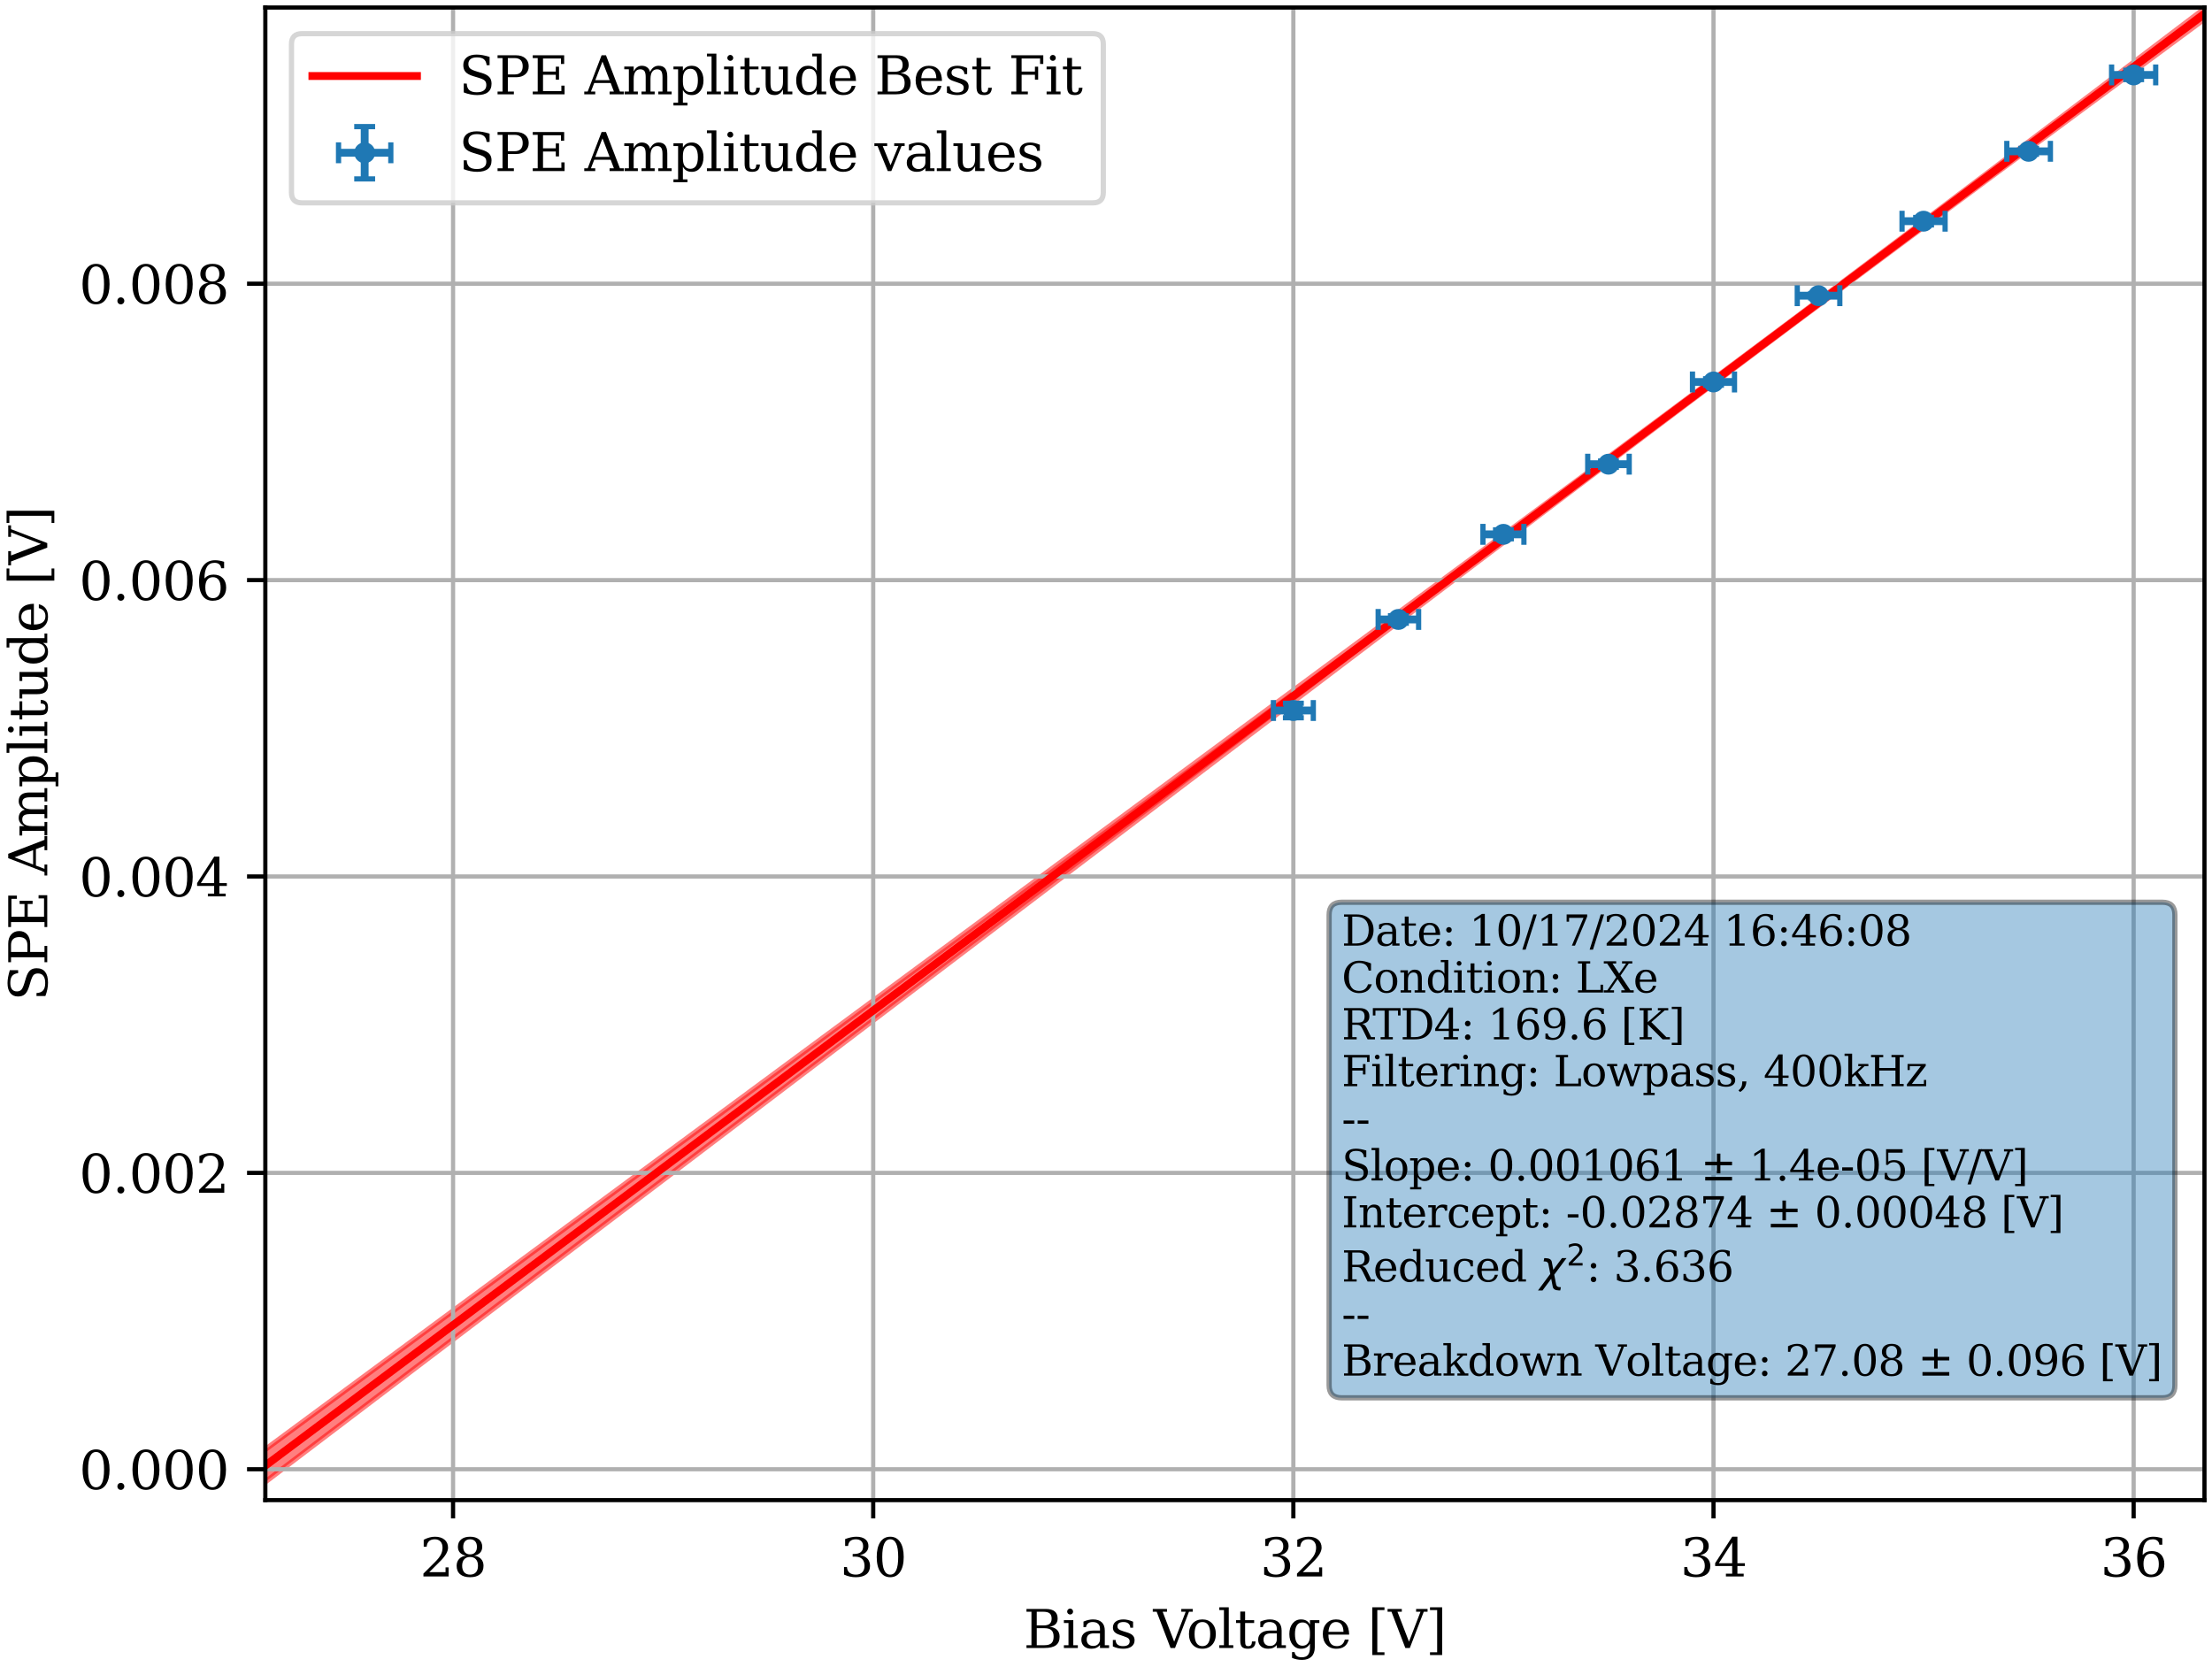 <?xml version="1.0" encoding="utf-8" standalone="no"?>
<!DOCTYPE svg PUBLIC "-//W3C//DTD SVG 1.1//EN"
  "http://www.w3.org/Graphics/SVG/1.1/DTD/svg11.dtd">
<svg xmlns:xlink="http://www.w3.org/1999/xlink" width="423.056pt" height="318.838pt" viewBox="0 0 423.056 318.838" xmlns="http://www.w3.org/2000/svg" version="1.1">
 <defs>
  <style type="text/css">*{stroke-linejoin: round; stroke-linecap: butt}</style>
 </defs>
 <g id="figure_1">
  <g id="patch_1">
   <path d="M 0 318.838 
L 423.056 318.838 
L 423.056 0 
L 0 0 
z
" style="fill: #ffffff"/>
  </g>
  <g id="axes_1">
   <g id="patch_2">
    <path d="M 50.746 286.9 
L 421.616 286.9 
L 421.616 1.44 
L 50.746 1.44 
z
" style="fill: #ffffff"/>
   </g>
   <g id="PolyCollection_1">
    <defs>
     <path id="md8d65e337e" d="M 49.825 -34.733 
L 49.825 -40.952 
L 70.795 -56.43 
L 91.765 -71.908 
L 112.734 -87.387 
L 133.704 -102.867 
L 154.673 -118.347 
L 175.643 -133.829 
L 196.612 -149.312 
L 217.582 -164.798 
L 238.552 -180.288 
L 259.521 -195.785 
L 280.491 -211.293 
L 301.46 -226.826 
L 322.43 -242.408 
L 343.399 -258.083 
L 364.369 -273.862 
L 385.339 -289.71 
L 406.308 -305.592 
L 427.278 -321.49 
L 448.247 -337.397 
L 448.247 -334.875 
L 448.247 -334.875 
L 427.278 -319.383 
L 406.308 -303.881 
L 385.339 -288.364 
L 364.369 -272.813 
L 343.399 -257.193 
L 322.43 -241.468 
L 301.46 -225.651 
L 280.491 -209.785 
L 259.521 -193.894 
L 238.552 -177.991 
L 217.582 -162.082 
L 196.612 -146.168 
L 175.643 -130.253 
L 154.673 -114.335 
L 133.704 -98.416 
L 112.734 -82.496 
L 91.765 -66.576 
L 70.795 -50.655 
L 49.825 -34.733 
z
" style="stroke: #ff0000; stroke-opacity: 0.5"/>
    </defs>
    <g clip-path="url(#p017734b27c)">
     <use xlink:href="#md8d65e337e" x="0" y="318.838" style="fill: #ff0000; fill-opacity: 0.5; stroke: #ff0000; stroke-opacity: 0.5"/>
    </g>
   </g>
   <g id="matplotlib.axis_1">
    <g id="xtick_1">
     <g id="line2d_1">
      <path d="M 86.65 286.9 
L 86.65 1.44 
" clip-path="url(#p017734b27c)" style="fill: none; stroke: #b0b0b0; stroke-width: 0.8; stroke-linecap: square"/>
     </g>
     <g id="line2d_2">
      <defs>
       <path id="mbd5b306bc3" d="M 0 0 
L 0 3.5 
" style="stroke: #000000; stroke-width: 0.8"/>
      </defs>
      <g>
       <use xlink:href="#mbd5b306bc3" x="86.65" y="286.9" style="stroke: #000000; stroke-width: 0.8"/>
      </g>
     </g>
     <g id="text_1">
      <!-- 28 -->
      <g transform="translate(80.287 301.498) scale(0.1 -0.1)">
       <defs>
        <path id="DejaVuSerif-32" d="M 819 3553 
L 469 3553 
L 469 4384 
Q 803 4563 1142 4656 
Q 1481 4750 1806 4750 
Q 2534 4750 2956 4397 
Q 3378 4044 3378 3438 
Q 3378 2753 2422 1800 
Q 2347 1728 2309 1691 
L 1131 513 
L 3078 513 
L 3078 1088 
L 3444 1088 
L 3444 0 
L 434 0 
L 434 341 
L 1850 1753 
Q 2319 2222 2519 2614 
Q 2719 3006 2719 3438 
Q 2719 3909 2473 4175 
Q 2228 4441 1797 4441 
Q 1350 4441 1106 4219 
Q 863 3997 819 3553 
z
" transform="scale(0.016)"/>
        <path id="DejaVuSerif-38" d="M 2981 1275 
Q 2981 1775 2732 2051 
Q 2484 2328 2034 2328 
Q 1584 2328 1336 2051 
Q 1088 1775 1088 1275 
Q 1088 772 1336 495 
Q 1584 219 2034 219 
Q 2484 219 2732 495 
Q 2981 772 2981 1275 
z
M 2853 3541 
Q 2853 3966 2637 4203 
Q 2422 4441 2034 4441 
Q 1650 4441 1433 4203 
Q 1216 3966 1216 3541 
Q 1216 3113 1433 2875 
Q 1650 2638 2034 2638 
Q 2422 2638 2637 2875 
Q 2853 3113 2853 3541 
z
M 2516 2484 
Q 3047 2413 3344 2092 
Q 3641 1772 3641 1275 
Q 3641 619 3225 264 
Q 2809 -91 2034 -91 
Q 1263 -91 845 264 
Q 428 619 428 1275 
Q 428 1772 725 2092 
Q 1022 2413 1556 2484 
Q 1084 2569 832 2842 
Q 581 3116 581 3541 
Q 581 4103 968 4426 
Q 1356 4750 2034 4750 
Q 2713 4750 3100 4426 
Q 3488 4103 3488 3541 
Q 3488 3116 3236 2842 
Q 2984 2569 2516 2484 
z
" transform="scale(0.016)"/>
       </defs>
       <use xlink:href="#DejaVuSerif-32"/>
       <use xlink:href="#DejaVuSerif-38" x="63.623"/>
      </g>
     </g>
    </g>
    <g id="xtick_2">
     <g id="line2d_3">
      <path d="M 167.005 286.9 
L 167.005 1.44 
" clip-path="url(#p017734b27c)" style="fill: none; stroke: #b0b0b0; stroke-width: 0.8; stroke-linecap: square"/>
     </g>
     <g id="line2d_4">
      <g>
       <use xlink:href="#mbd5b306bc3" x="167.005" y="286.9" style="stroke: #000000; stroke-width: 0.8"/>
      </g>
     </g>
     <g id="text_2">
      <!-- 30 -->
      <g transform="translate(160.642 301.498) scale(0.1 -0.1)">
       <defs>
        <path id="DejaVuSerif-33" d="M 622 4469 
Q 988 4606 1323 4678 
Q 1659 4750 1953 4750 
Q 2638 4750 3022 4454 
Q 3406 4159 3406 3634 
Q 3406 3213 3140 2930 
Q 2875 2647 2388 2547 
Q 2963 2466 3280 2130 
Q 3597 1794 3597 1259 
Q 3597 606 3158 257 
Q 2719 -91 1894 -91 
Q 1528 -91 1179 -12 
Q 831 66 488 225 
L 488 1131 
L 838 1131 
Q 869 681 1141 450 
Q 1413 219 1906 219 
Q 2384 219 2661 495 
Q 2938 772 2938 1253 
Q 2938 1803 2653 2086 
Q 2369 2369 1819 2369 
L 1522 2369 
L 1522 2688 
L 1678 2688 
Q 2225 2688 2498 2914 
Q 2772 3141 2772 3597 
Q 2772 4006 2547 4223 
Q 2322 4441 1900 4441 
Q 1478 4441 1245 4241 
Q 1013 4041 972 3647 
L 622 3647 
L 622 4469 
z
" transform="scale(0.016)"/>
        <path id="DejaVuSerif-30" d="M 2034 219 
Q 2513 219 2750 744 
Q 2988 1269 2988 2328 
Q 2988 3391 2750 3916 
Q 2513 4441 2034 4441 
Q 1556 4441 1318 3916 
Q 1081 3391 1081 2328 
Q 1081 1269 1318 744 
Q 1556 219 2034 219 
z
M 2034 -91 
Q 1275 -91 848 546 
Q 422 1184 422 2328 
Q 422 3475 848 4112 
Q 1275 4750 2034 4750 
Q 2797 4750 3222 4112 
Q 3647 3475 3647 2328 
Q 3647 1184 3222 546 
Q 2797 -91 2034 -91 
z
" transform="scale(0.016)"/>
       </defs>
       <use xlink:href="#DejaVuSerif-33"/>
       <use xlink:href="#DejaVuSerif-30" x="63.623"/>
      </g>
     </g>
    </g>
    <g id="xtick_3">
     <g id="line2d_5">
      <path d="M 247.36 286.9 
L 247.36 1.44 
" clip-path="url(#p017734b27c)" style="fill: none; stroke: #b0b0b0; stroke-width: 0.8; stroke-linecap: square"/>
     </g>
     <g id="line2d_6">
      <g>
       <use xlink:href="#mbd5b306bc3" x="247.36" y="286.9" style="stroke: #000000; stroke-width: 0.8"/>
      </g>
     </g>
     <g id="text_3">
      <!-- 32 -->
      <g transform="translate(240.997 301.498) scale(0.1 -0.1)">
       <use xlink:href="#DejaVuSerif-33"/>
       <use xlink:href="#DejaVuSerif-32" x="63.623"/>
      </g>
     </g>
    </g>
    <g id="xtick_4">
     <g id="line2d_7">
      <path d="M 327.715 286.9 
L 327.715 1.44 
" clip-path="url(#p017734b27c)" style="fill: none; stroke: #b0b0b0; stroke-width: 0.8; stroke-linecap: square"/>
     </g>
     <g id="line2d_8">
      <g>
       <use xlink:href="#mbd5b306bc3" x="327.715" y="286.9" style="stroke: #000000; stroke-width: 0.8"/>
      </g>
     </g>
     <g id="text_4">
      <!-- 34 -->
      <g transform="translate(321.352 301.498) scale(0.1 -0.1)">
       <defs>
        <path id="DejaVuSerif-34" d="M 2234 1581 
L 2234 4063 
L 641 1581 
L 2234 1581 
z
M 3609 0 
L 1484 0 
L 1484 331 
L 2234 331 
L 2234 1247 
L 197 1247 
L 197 1588 
L 2241 4750 
L 2859 4750 
L 2859 1581 
L 3750 1581 
L 3750 1247 
L 2859 1247 
L 2859 331 
L 3609 331 
L 3609 0 
z
" transform="scale(0.016)"/>
       </defs>
       <use xlink:href="#DejaVuSerif-33"/>
       <use xlink:href="#DejaVuSerif-34" x="63.623"/>
      </g>
     </g>
    </g>
    <g id="xtick_5">
     <g id="line2d_9">
      <path d="M 408.07 286.9 
L 408.07 1.44 
" clip-path="url(#p017734b27c)" style="fill: none; stroke: #b0b0b0; stroke-width: 0.8; stroke-linecap: square"/>
     </g>
     <g id="line2d_10">
      <g>
       <use xlink:href="#mbd5b306bc3" x="408.07" y="286.9" style="stroke: #000000; stroke-width: 0.8"/>
      </g>
     </g>
     <g id="text_5">
      <!-- 36 -->
      <g transform="translate(401.707 301.498) scale(0.1 -0.1)">
       <defs>
        <path id="DejaVuSerif-36" d="M 2094 219 
Q 2534 219 2771 542 
Q 3009 866 3009 1472 
Q 3009 2078 2771 2401 
Q 2534 2725 2094 2725 
Q 1647 2725 1412 2412 
Q 1178 2100 1178 1509 
Q 1178 888 1415 553 
Q 1653 219 2094 219 
z
M 1075 2569 
Q 1288 2803 1556 2918 
Q 1825 3034 2163 3034 
Q 2859 3034 3264 2615 
Q 3669 2197 3669 1472 
Q 3669 763 3233 336 
Q 2797 -91 2069 -91 
Q 1278 -91 853 498 
Q 428 1088 428 2181 
Q 428 3406 931 4078 
Q 1434 4750 2350 4750 
Q 2597 4750 2869 4703 
Q 3141 4656 3425 4563 
L 3425 3794 
L 3072 3794 
Q 3034 4109 2831 4275 
Q 2628 4441 2284 4441 
Q 1678 4441 1381 3981 
Q 1084 3522 1075 2569 
z
" transform="scale(0.016)"/>
       </defs>
       <use xlink:href="#DejaVuSerif-33"/>
       <use xlink:href="#DejaVuSerif-36" x="63.623"/>
      </g>
     </g>
    </g>
    <g id="text_6">
     <!-- Bias Voltage [V] -->
     <g transform="translate(195.755 315.177) scale(0.1 -0.1)">
      <defs>
       <path id="DejaVuSerif-42" d="M 1581 331 
L 2516 331 
Q 3078 331 3337 575 
Q 3597 819 3597 1350 
Q 3597 1878 3339 2120 
Q 3081 2363 2516 2363 
L 1581 2363 
L 1581 331 
z
M 1581 2694 
L 2375 2694 
Q 2888 2694 3123 2891 
Q 3359 3088 3359 3513 
Q 3359 3941 3123 4136 
Q 2888 4331 2375 4331 
L 1581 4331 
L 1581 2694 
z
M 353 0 
L 353 331 
L 947 331 
L 947 4331 
L 353 4331 
L 353 4666 
L 2656 4666 
Q 3363 4666 3720 4377 
Q 4078 4088 4078 3513 
Q 4078 3097 3829 2850 
Q 3581 2603 3103 2547 
Q 3697 2472 4005 2167 
Q 4313 1863 4313 1350 
Q 4313 656 3875 328 
Q 3438 0 2509 0 
L 353 0 
z
" transform="scale(0.016)"/>
       <path id="DejaVuSerif-69" d="M 622 4353 
Q 622 4497 726 4603 
Q 831 4709 978 4709 
Q 1122 4709 1226 4603 
Q 1331 4497 1331 4353 
Q 1331 4206 1228 4103 
Q 1125 4000 978 4000 
Q 831 4000 726 4103 
Q 622 4206 622 4353 
z
M 1356 331 
L 1900 331 
L 1900 0 
L 231 0 
L 231 331 
L 781 331 
L 781 2988 
L 231 2988 
L 231 3322 
L 1356 3322 
L 1356 331 
z
" transform="scale(0.016)"/>
       <path id="DejaVuSerif-61" d="M 2547 1044 
L 2547 1747 
L 1806 1747 
Q 1378 1747 1168 1562 
Q 959 1378 959 997 
Q 959 650 1171 447 
Q 1384 244 1747 244 
Q 2106 244 2326 466 
Q 2547 688 2547 1044 
z
M 3122 2075 
L 3122 331 
L 3634 331 
L 3634 0 
L 2547 0 
L 2547 359 
Q 2356 128 2106 18 
Q 1856 -91 1522 -91 
Q 969 -91 644 203 
Q 319 497 319 997 
Q 319 1513 691 1797 
Q 1063 2081 1741 2081 
L 2547 2081 
L 2547 2309 
Q 2547 2688 2317 2895 
Q 2088 3103 1672 3103 
Q 1328 3103 1125 2947 
Q 922 2791 872 2484 
L 575 2484 
L 575 3156 
Q 875 3284 1158 3348 
Q 1441 3413 1709 3413 
Q 2400 3413 2761 3070 
Q 3122 2728 3122 2075 
z
" transform="scale(0.016)"/>
       <path id="DejaVuSerif-73" d="M 359 184 
L 359 959 
L 691 959 
Q 703 588 923 403 
Q 1144 219 1575 219 
Q 1963 219 2166 364 
Q 2369 509 2369 788 
Q 2369 1006 2220 1140 
Q 2072 1275 1594 1428 
L 1178 1569 
Q 750 1706 558 1912 
Q 366 2119 366 2438 
Q 366 2894 700 3153 
Q 1034 3413 1625 3413 
Q 1888 3413 2178 3344 
Q 2469 3275 2778 3144 
L 2778 2419 
L 2447 2419 
Q 2434 2741 2221 2922 
Q 2009 3103 1644 3103 
Q 1281 3103 1095 2975 
Q 909 2847 909 2591 
Q 909 2381 1050 2254 
Q 1191 2128 1613 1997 
L 2069 1856 
Q 2541 1709 2748 1489 
Q 2956 1269 2956 922 
Q 2956 450 2595 179 
Q 2234 -91 1600 -91 
Q 1278 -91 972 -22 
Q 666 47 359 184 
z
" transform="scale(0.016)"/>
       <path id="DejaVuSerif-20" transform="scale(0.016)"/>
       <path id="DejaVuSerif-56" d="M 1119 4331 
L 2497 750 
L 3872 4331 
L 3347 4331 
L 3347 4666 
L 4716 4666 
L 4716 4331 
L 4263 4331 
L 2597 0 
L 2059 0 
L 403 4331 
L -63 4331 
L -63 4666 
L 1638 4666 
L 1638 4331 
L 1119 4331 
z
" transform="scale(0.016)"/>
       <path id="DejaVuSerif-6f" d="M 1925 219 
Q 2388 219 2623 584 
Q 2859 950 2859 1663 
Q 2859 2375 2623 2739 
Q 2388 3103 1925 3103 
Q 1463 3103 1227 2739 
Q 991 2375 991 1663 
Q 991 950 1228 584 
Q 1466 219 1925 219 
z
M 1925 -91 
Q 1200 -91 759 389 
Q 319 869 319 1663 
Q 319 2456 758 2934 
Q 1197 3413 1925 3413 
Q 2653 3413 3092 2934 
Q 3531 2456 3531 1663 
Q 3531 869 3092 389 
Q 2653 -91 1925 -91 
z
" transform="scale(0.016)"/>
       <path id="DejaVuSerif-6c" d="M 1313 331 
L 1856 331 
L 1856 0 
L 184 0 
L 184 331 
L 738 331 
L 738 4531 
L 184 4531 
L 184 4863 
L 1313 4863 
L 1313 331 
z
" transform="scale(0.016)"/>
       <path id="DejaVuSerif-74" d="M 691 2988 
L 184 2988 
L 184 3322 
L 691 3322 
L 691 4353 
L 1269 4353 
L 1269 3322 
L 2350 3322 
L 2350 2988 
L 1269 2988 
L 1269 878 
Q 1269 456 1350 337 
Q 1431 219 1650 219 
Q 1875 219 1978 351 
Q 2081 484 2088 781 
L 2522 781 
Q 2497 328 2275 118 
Q 2053 -91 1600 -91 
Q 1103 -91 897 129 
Q 691 350 691 878 
L 691 2988 
z
" transform="scale(0.016)"/>
       <path id="DejaVuSerif-67" d="M 3359 2988 
L 3359 72 
Q 3359 -644 2965 -1033 
Q 2572 -1422 1844 -1422 
Q 1516 -1422 1216 -1362 
Q 916 -1303 641 -1184 
L 641 -488 
L 941 -488 
Q 997 -813 1206 -963 
Q 1416 -1113 1806 -1113 
Q 2313 -1113 2548 -827 
Q 2784 -541 2784 72 
L 2784 519 
Q 2616 206 2355 57 
Q 2094 -91 1709 -91 
Q 1097 -91 708 395 
Q 319 881 319 1663 
Q 319 2444 706 2928 
Q 1094 3413 1709 3413 
Q 2094 3413 2355 3264 
Q 2616 3116 2784 2803 
L 2784 3322 
L 3909 3322 
L 3909 2988 
L 3359 2988 
z
M 2784 1825 
Q 2784 2422 2554 2737 
Q 2325 3053 1888 3053 
Q 1444 3053 1217 2703 
Q 991 2353 991 1663 
Q 991 975 1217 622 
Q 1444 269 1888 269 
Q 2325 269 2554 583 
Q 2784 897 2784 1497 
L 2784 1825 
z
" transform="scale(0.016)"/>
       <path id="DejaVuSerif-65" d="M 3469 1600 
L 991 1600 
L 991 1575 
Q 991 903 1244 561 
Q 1497 219 1991 219 
Q 2369 219 2611 417 
Q 2853 616 2950 1006 
L 3413 1006 
Q 3275 459 2904 184 
Q 2534 -91 1931 -91 
Q 1203 -91 761 389 
Q 319 869 319 1663 
Q 319 2450 753 2931 
Q 1188 3413 1894 3413 
Q 2647 3413 3050 2948 
Q 3453 2484 3469 1600 
z
M 2791 1931 
Q 2772 2513 2545 2808 
Q 2319 3103 1894 3103 
Q 1497 3103 1269 2806 
Q 1041 2509 991 1931 
L 2791 1931 
z
" transform="scale(0.016)"/>
       <path id="DejaVuSerif-5b" d="M 550 4863 
L 2003 4863 
L 2003 4531 
L 1147 4531 
L 1147 -513 
L 2003 -513 
L 2003 -844 
L 550 -844 
L 550 4863 
z
" transform="scale(0.016)"/>
       <path id="DejaVuSerif-5d" d="M 1947 4863 
L 1947 -844 
L 494 -844 
L 494 -513 
L 1350 -513 
L 1350 4531 
L 494 4531 
L 494 4863 
L 1947 4863 
z
" transform="scale(0.016)"/>
      </defs>
      <use xlink:href="#DejaVuSerif-42"/>
      <use xlink:href="#DejaVuSerif-69" x="73.486"/>
      <use xlink:href="#DejaVuSerif-61" x="105.469"/>
      <use xlink:href="#DejaVuSerif-73" x="165.088"/>
      <use xlink:href="#DejaVuSerif-20" x="216.406"/>
      <use xlink:href="#DejaVuSerif-56" x="248.193"/>
      <use xlink:href="#DejaVuSerif-6f" x="311.285"/>
      <use xlink:href="#DejaVuSerif-6c" x="371.49"/>
      <use xlink:href="#DejaVuSerif-74" x="403.473"/>
      <use xlink:href="#DejaVuSerif-61" x="443.658"/>
      <use xlink:href="#DejaVuSerif-67" x="503.277"/>
      <use xlink:href="#DejaVuSerif-65" x="567.291"/>
      <use xlink:href="#DejaVuSerif-20" x="626.471"/>
      <use xlink:href="#DejaVuSerif-5b" x="658.258"/>
      <use xlink:href="#DejaVuSerif-56" x="697.271"/>
      <use xlink:href="#DejaVuSerif-5d" x="769.488"/>
     </g>
    </g>
   </g>
   <g id="matplotlib.axis_2">
    <g id="ytick_1">
     <g id="line2d_11">
      <path d="M 50.746 280.996 
L 421.616 280.996 
" clip-path="url(#p017734b27c)" style="fill: none; stroke: #b0b0b0; stroke-width: 0.8; stroke-linecap: square"/>
     </g>
     <g id="line2d_12">
      <defs>
       <path id="m6b3d937289" d="M 0 0 
L -3.5 0 
" style="stroke: #000000; stroke-width: 0.8"/>
      </defs>
      <g>
       <use xlink:href="#m6b3d937289" x="50.746" y="280.996" style="stroke: #000000; stroke-width: 0.8"/>
      </g>
     </g>
     <g id="text_7">
      <!-- 0.000 -->
      <g transform="translate(15.118 284.795) scale(0.1 -0.1)">
       <defs>
        <path id="DejaVuSerif-2e" d="M 603 325 
Q 603 500 722 622 
Q 841 744 1019 744 
Q 1191 744 1312 622 
Q 1434 500 1434 325 
Q 1434 153 1312 31 
Q 1191 -91 1019 -91 
Q 841 -91 722 29 
Q 603 150 603 325 
z
" transform="scale(0.016)"/>
       </defs>
       <use xlink:href="#DejaVuSerif-30"/>
       <use xlink:href="#DejaVuSerif-2e" x="63.623"/>
       <use xlink:href="#DejaVuSerif-30" x="95.41"/>
       <use xlink:href="#DejaVuSerif-30" x="159.033"/>
       <use xlink:href="#DejaVuSerif-30" x="222.656"/>
      </g>
     </g>
    </g>
    <g id="ytick_2">
     <g id="line2d_13">
      <path d="M 50.746 224.312 
L 421.616 224.312 
" clip-path="url(#p017734b27c)" style="fill: none; stroke: #b0b0b0; stroke-width: 0.8; stroke-linecap: square"/>
     </g>
     <g id="line2d_14">
      <g>
       <use xlink:href="#m6b3d937289" x="50.746" y="224.312" style="stroke: #000000; stroke-width: 0.8"/>
      </g>
     </g>
     <g id="text_8">
      <!-- 0.002 -->
      <g transform="translate(15.118 228.112) scale(0.1 -0.1)">
       <use xlink:href="#DejaVuSerif-30"/>
       <use xlink:href="#DejaVuSerif-2e" x="63.623"/>
       <use xlink:href="#DejaVuSerif-30" x="95.41"/>
       <use xlink:href="#DejaVuSerif-30" x="159.033"/>
       <use xlink:href="#DejaVuSerif-32" x="222.656"/>
      </g>
     </g>
    </g>
    <g id="ytick_3">
     <g id="line2d_15">
      <path d="M 50.746 167.629 
L 421.616 167.629 
" clip-path="url(#p017734b27c)" style="fill: none; stroke: #b0b0b0; stroke-width: 0.8; stroke-linecap: square"/>
     </g>
     <g id="line2d_16">
      <g>
       <use xlink:href="#m6b3d937289" x="50.746" y="167.629" style="stroke: #000000; stroke-width: 0.8"/>
      </g>
     </g>
     <g id="text_9">
      <!-- 0.004 -->
      <g transform="translate(15.118 171.428) scale(0.1 -0.1)">
       <use xlink:href="#DejaVuSerif-30"/>
       <use xlink:href="#DejaVuSerif-2e" x="63.623"/>
       <use xlink:href="#DejaVuSerif-30" x="95.41"/>
       <use xlink:href="#DejaVuSerif-30" x="159.033"/>
       <use xlink:href="#DejaVuSerif-34" x="222.656"/>
      </g>
     </g>
    </g>
    <g id="ytick_4">
     <g id="line2d_17">
      <path d="M 50.746 110.946 
L 421.616 110.946 
" clip-path="url(#p017734b27c)" style="fill: none; stroke: #b0b0b0; stroke-width: 0.8; stroke-linecap: square"/>
     </g>
     <g id="line2d_18">
      <g>
       <use xlink:href="#m6b3d937289" x="50.746" y="110.946" style="stroke: #000000; stroke-width: 0.8"/>
      </g>
     </g>
     <g id="text_10">
      <!-- 0.006 -->
      <g transform="translate(15.118 114.745) scale(0.1 -0.1)">
       <use xlink:href="#DejaVuSerif-30"/>
       <use xlink:href="#DejaVuSerif-2e" x="63.623"/>
       <use xlink:href="#DejaVuSerif-30" x="95.41"/>
       <use xlink:href="#DejaVuSerif-30" x="159.033"/>
       <use xlink:href="#DejaVuSerif-36" x="222.656"/>
      </g>
     </g>
    </g>
    <g id="ytick_5">
     <g id="line2d_19">
      <path d="M 50.746 54.262 
L 421.616 54.262 
" clip-path="url(#p017734b27c)" style="fill: none; stroke: #b0b0b0; stroke-width: 0.8; stroke-linecap: square"/>
     </g>
     <g id="line2d_20">
      <g>
       <use xlink:href="#m6b3d937289" x="50.746" y="54.262" style="stroke: #000000; stroke-width: 0.8"/>
      </g>
     </g>
     <g id="text_11">
      <!-- 0.008 -->
      <g transform="translate(15.118 58.062) scale(0.1 -0.1)">
       <use xlink:href="#DejaVuSerif-30"/>
       <use xlink:href="#DejaVuSerif-2e" x="63.623"/>
       <use xlink:href="#DejaVuSerif-30" x="95.41"/>
       <use xlink:href="#DejaVuSerif-30" x="159.033"/>
       <use xlink:href="#DejaVuSerif-38" x="222.656"/>
      </g>
     </g>
    </g>
    <g id="text_12">
     <!-- SPE Amplitude [V] -->
     <g transform="translate(9.038 191.441) rotate(-90) scale(0.1 -0.1)">
      <defs>
       <path id="DejaVuSerif-53" d="M 594 225 
L 594 1288 
L 953 1284 
Q 969 753 1261 498 
Q 1553 244 2150 244 
Q 2706 244 2998 464 
Q 3291 684 3291 1106 
Q 3291 1444 3114 1625 
Q 2938 1806 2369 1978 
L 1753 2163 
Q 1084 2366 811 2669 
Q 538 2972 538 3500 
Q 538 4094 959 4422 
Q 1381 4750 2144 4750 
Q 2469 4750 2856 4679 
Q 3244 4609 3681 4475 
L 3681 3481 
L 3328 3481 
Q 3275 3975 2998 4195 
Q 2722 4416 2156 4416 
Q 1663 4416 1405 4214 
Q 1147 4013 1147 3628 
Q 1147 3294 1340 3103 
Q 1534 2913 2163 2725 
L 2741 2553 
Q 3375 2363 3645 2067 
Q 3916 1772 3916 1275 
Q 3916 597 3481 253 
Q 3047 -91 2188 -91 
Q 1803 -91 1404 -12 
Q 1006 66 594 225 
z
" transform="scale(0.016)"/>
       <path id="DejaVuSerif-50" d="M 1581 2375 
L 2406 2375 
Q 2872 2375 3115 2626 
Q 3359 2878 3359 3353 
Q 3359 3831 3115 4081 
Q 2872 4331 2406 4331 
L 1581 4331 
L 1581 2375 
z
M 353 0 
L 353 331 
L 947 331 
L 947 4331 
L 353 4331 
L 353 4666 
L 2559 4666 
Q 3259 4666 3668 4311 
Q 4078 3956 4078 3353 
Q 4078 2753 3668 2397 
Q 3259 2041 2559 2041 
L 1581 2041 
L 1581 331 
L 2303 331 
L 2303 0 
L 353 0 
z
" transform="scale(0.016)"/>
       <path id="DejaVuSerif-45" d="M 353 0 
L 353 331 
L 947 331 
L 947 4331 
L 353 4331 
L 353 4666 
L 4109 4666 
L 4109 3628 
L 3725 3628 
L 3725 4281 
L 1581 4281 
L 1581 2719 
L 3109 2719 
L 3109 3303 
L 3494 3303 
L 3494 1753 
L 3109 1753 
L 3109 2338 
L 1581 2338 
L 1581 384 
L 3775 384 
L 3775 1038 
L 4159 1038 
L 4159 0 
L 353 0 
z
" transform="scale(0.016)"/>
       <path id="DejaVuSerif-41" d="M 1281 1691 
L 2994 1691 
L 2138 3909 
L 1281 1691 
z
M -38 0 
L -38 331 
L 372 331 
L 2034 4666 
L 2559 4666 
L 4225 331 
L 4684 331 
L 4684 0 
L 2988 0 
L 2988 331 
L 3506 331 
L 3116 1356 
L 1153 1356 
L 763 331 
L 1275 331 
L 1275 0 
L -38 0 
z
" transform="scale(0.016)"/>
       <path id="DejaVuSerif-6d" d="M 3316 2675 
Q 3481 3041 3739 3227 
Q 3997 3413 4341 3413 
Q 4863 3413 5119 3089 
Q 5375 2766 5375 2113 
L 5375 331 
L 5894 331 
L 5894 0 
L 4300 0 
L 4300 331 
L 4800 331 
L 4800 2047 
Q 4800 2556 4650 2772 
Q 4500 2988 4153 2988 
Q 3769 2988 3567 2697 
Q 3366 2406 3366 1850 
L 3366 331 
L 3866 331 
L 3866 0 
L 2291 0 
L 2291 331 
L 2791 331 
L 2791 2069 
Q 2791 2566 2641 2777 
Q 2491 2988 2144 2988 
Q 1759 2988 1557 2697 
Q 1356 2406 1356 1850 
L 1356 331 
L 1856 331 
L 1856 0 
L 263 0 
L 263 331 
L 781 331 
L 781 2994 
L 231 2994 
L 231 3322 
L 1356 3322 
L 1356 2731 
Q 1516 3063 1762 3238 
Q 2009 3413 2322 3413 
Q 2709 3413 2968 3220 
Q 3228 3028 3316 2675 
z
" transform="scale(0.016)"/>
       <path id="DejaVuSerif-70" d="M 1313 1825 
L 1313 1497 
Q 1313 897 1542 583 
Q 1772 269 2209 269 
Q 2650 269 2876 622 
Q 3103 975 3103 1663 
Q 3103 2353 2876 2703 
Q 2650 3053 2209 3053 
Q 1772 3053 1542 2737 
Q 1313 2422 1313 1825 
z
M 738 2988 
L 184 2988 
L 184 3322 
L 1313 3322 
L 1313 2803 
Q 1481 3116 1742 3264 
Q 2003 3413 2388 3413 
Q 3000 3413 3387 2928 
Q 3775 2444 3775 1663 
Q 3775 881 3387 395 
Q 3000 -91 2388 -91 
Q 2003 -91 1742 57 
Q 1481 206 1313 519 
L 1313 -997 
L 1856 -997 
L 1856 -1331 
L 184 -1331 
L 184 -997 
L 738 -997 
L 738 2988 
z
" transform="scale(0.016)"/>
       <path id="DejaVuSerif-75" d="M 2266 3322 
L 3341 3322 
L 3341 331 
L 3884 331 
L 3884 0 
L 2766 0 
L 2766 588 
Q 2606 256 2353 82 
Q 2100 -91 1766 -91 
Q 1213 -91 952 223 
Q 691 538 691 1209 
L 691 2988 
L 172 2988 
L 172 3322 
L 1269 3322 
L 1269 1388 
Q 1269 781 1417 556 
Q 1566 331 1947 331 
Q 2347 331 2556 625 
Q 2766 919 2766 1478 
L 2766 2988 
L 2266 2988 
L 2266 3322 
z
" transform="scale(0.016)"/>
       <path id="DejaVuSerif-64" d="M 3359 331 
L 3909 331 
L 3909 0 
L 2784 0 
L 2784 519 
Q 2616 206 2355 57 
Q 2094 -91 1709 -91 
Q 1097 -91 708 395 
Q 319 881 319 1663 
Q 319 2444 706 2928 
Q 1094 3413 1709 3413 
Q 2094 3413 2355 3264 
Q 2616 3116 2784 2803 
L 2784 4531 
L 2241 4531 
L 2241 4863 
L 3359 4863 
L 3359 331 
z
M 2784 1497 
L 2784 1825 
Q 2784 2422 2554 2737 
Q 2325 3053 1888 3053 
Q 1444 3053 1217 2703 
Q 991 2353 991 1663 
Q 991 975 1217 622 
Q 1444 269 1888 269 
Q 2325 269 2554 583 
Q 2784 897 2784 1497 
z
" transform="scale(0.016)"/>
      </defs>
      <use xlink:href="#DejaVuSerif-53"/>
      <use xlink:href="#DejaVuSerif-50" x="68.506"/>
      <use xlink:href="#DejaVuSerif-45" x="135.791"/>
      <use xlink:href="#DejaVuSerif-20" x="208.789"/>
      <use xlink:href="#DejaVuSerif-41" x="240.576"/>
      <use xlink:href="#DejaVuSerif-6d" x="312.793"/>
      <use xlink:href="#DejaVuSerif-70" x="407.617"/>
      <use xlink:href="#DejaVuSerif-6c" x="471.631"/>
      <use xlink:href="#DejaVuSerif-69" x="503.613"/>
      <use xlink:href="#DejaVuSerif-74" x="535.596"/>
      <use xlink:href="#DejaVuSerif-75" x="575.781"/>
      <use xlink:href="#DejaVuSerif-64" x="640.186"/>
      <use xlink:href="#DejaVuSerif-65" x="704.199"/>
      <use xlink:href="#DejaVuSerif-20" x="763.379"/>
      <use xlink:href="#DejaVuSerif-5b" x="795.166"/>
      <use xlink:href="#DejaVuSerif-56" x="834.18"/>
      <use xlink:href="#DejaVuSerif-5d" x="906.396"/>
     </g>
    </g>
   </g>
   <g id="line2d_21">
    <path d="M 49.825 280.996 
L 70.795 265.296 
L 91.765 249.596 
L 112.734 233.897 
L 133.704 218.197 
L 154.673 202.497 
L 175.643 186.798 
L 196.612 171.098 
L 217.582 155.399 
L 238.552 139.699 
L 259.521 123.999 
L 280.491 108.3 
L 301.46 92.6 
L 322.43 76.9 
L 343.399 61.201 
L 364.369 45.501 
L 385.339 29.801 
L 406.308 14.102 
L 424.056 0.814 
" clip-path="url(#p017734b27c)" style="fill: none; stroke: #ff0000; stroke-width: 1.5; stroke-linecap: square"/>
   </g>
   <g id="LineCollection_1">
    <path d="M 363.774 42.304 
L 372.011 42.304 
" clip-path="url(#p017734b27c)" style="fill: none; stroke: #1f78b4; stroke-width: 1.5"/>
    <path d="M 243.543 135.884 
L 251.177 135.884 
" clip-path="url(#p017734b27c)" style="fill: none; stroke: #1f78b4; stroke-width: 1.5"/>
    <path d="M 343.736 56.552 
L 351.872 56.552 
" clip-path="url(#p017734b27c)" style="fill: none; stroke: #1f78b4; stroke-width: 1.5"/>
    <path d="M 403.851 14.329 
L 412.288 14.329 
" clip-path="url(#p017734b27c)" style="fill: none; stroke: #1f78b4; stroke-width: 1.5"/>
    <path d="M 283.62 102.193 
L 291.455 102.193 
" clip-path="url(#p017734b27c)" style="fill: none; stroke: #1f78b4; stroke-width: 1.5"/>
    <path d="M 303.659 88.776 
L 311.594 88.776 
" clip-path="url(#p017734b27c)" style="fill: none; stroke: #1f78b4; stroke-width: 1.5"/>
    <path d="M 383.813 28.938 
L 392.149 28.938 
" clip-path="url(#p017734b27c)" style="fill: none; stroke: #1f78b4; stroke-width: 1.5"/>
    <path d="M 323.697 73.051 
L 331.733 73.051 
" clip-path="url(#p017734b27c)" style="fill: none; stroke: #1f78b4; stroke-width: 1.5"/>
    <path d="M 263.581 118.468 
L 271.316 118.468 
" clip-path="url(#p017734b27c)" style="fill: none; stroke: #1f78b4; stroke-width: 1.5"/>
   </g>
   <g id="LineCollection_2">
    <path d="M 367.892 43.014 
L 367.892 41.594 
" clip-path="url(#p017734b27c)" style="fill: none; stroke: #1f78b4; stroke-width: 1.5"/>
    <path d="M 247.36 137.271 
L 247.36 134.497 
" clip-path="url(#p017734b27c)" style="fill: none; stroke: #1f78b4; stroke-width: 1.5"/>
    <path d="M 347.804 56.963 
L 347.804 56.141 
" clip-path="url(#p017734b27c)" style="fill: none; stroke: #1f78b4; stroke-width: 1.5"/>
    <path d="M 408.07 15.221 
L 408.07 13.437 
" clip-path="url(#p017734b27c)" style="fill: none; stroke: #1f78b4; stroke-width: 1.5"/>
    <path d="M 287.537 103.047 
L 287.537 101.339 
" clip-path="url(#p017734b27c)" style="fill: none; stroke: #1f78b4; stroke-width: 1.5"/>
    <path d="M 307.626 89.371 
L 307.626 88.182 
" clip-path="url(#p017734b27c)" style="fill: none; stroke: #1f78b4; stroke-width: 1.5"/>
    <path d="M 387.981 29.5 
L 387.981 28.375 
" clip-path="url(#p017734b27c)" style="fill: none; stroke: #1f78b4; stroke-width: 1.5"/>
    <path d="M 327.715 73.663 
L 327.715 72.44 
" clip-path="url(#p017734b27c)" style="fill: none; stroke: #1f78b4; stroke-width: 1.5"/>
    <path d="M 267.449 119.18 
L 267.449 117.756 
" clip-path="url(#p017734b27c)" style="fill: none; stroke: #1f78b4; stroke-width: 1.5"/>
   </g>
   <g id="line2d_22">
    <defs>
     <path id="m520241dd7e" d="M 0 2 
L 0 -2 
" style="stroke: #1f78b4"/>
    </defs>
    <g clip-path="url(#p017734b27c)">
     <use xlink:href="#m520241dd7e" x="363.774" y="42.304" style="fill: #1f78b4; stroke: #1f78b4"/>
     <use xlink:href="#m520241dd7e" x="243.543" y="135.884" style="fill: #1f78b4; stroke: #1f78b4"/>
     <use xlink:href="#m520241dd7e" x="343.736" y="56.552" style="fill: #1f78b4; stroke: #1f78b4"/>
     <use xlink:href="#m520241dd7e" x="403.851" y="14.329" style="fill: #1f78b4; stroke: #1f78b4"/>
     <use xlink:href="#m520241dd7e" x="283.62" y="102.193" style="fill: #1f78b4; stroke: #1f78b4"/>
     <use xlink:href="#m520241dd7e" x="303.659" y="88.776" style="fill: #1f78b4; stroke: #1f78b4"/>
     <use xlink:href="#m520241dd7e" x="383.813" y="28.938" style="fill: #1f78b4; stroke: #1f78b4"/>
     <use xlink:href="#m520241dd7e" x="323.697" y="73.051" style="fill: #1f78b4; stroke: #1f78b4"/>
     <use xlink:href="#m520241dd7e" x="263.581" y="118.468" style="fill: #1f78b4; stroke: #1f78b4"/>
    </g>
   </g>
   <g id="line2d_23">
    <g clip-path="url(#p017734b27c)">
     <use xlink:href="#m520241dd7e" x="372.011" y="42.304" style="fill: #1f78b4; stroke: #1f78b4"/>
     <use xlink:href="#m520241dd7e" x="251.177" y="135.884" style="fill: #1f78b4; stroke: #1f78b4"/>
     <use xlink:href="#m520241dd7e" x="351.872" y="56.552" style="fill: #1f78b4; stroke: #1f78b4"/>
     <use xlink:href="#m520241dd7e" x="412.288" y="14.329" style="fill: #1f78b4; stroke: #1f78b4"/>
     <use xlink:href="#m520241dd7e" x="291.455" y="102.193" style="fill: #1f78b4; stroke: #1f78b4"/>
     <use xlink:href="#m520241dd7e" x="311.594" y="88.776" style="fill: #1f78b4; stroke: #1f78b4"/>
     <use xlink:href="#m520241dd7e" x="392.149" y="28.938" style="fill: #1f78b4; stroke: #1f78b4"/>
     <use xlink:href="#m520241dd7e" x="331.733" y="73.051" style="fill: #1f78b4; stroke: #1f78b4"/>
     <use xlink:href="#m520241dd7e" x="271.316" y="118.468" style="fill: #1f78b4; stroke: #1f78b4"/>
    </g>
   </g>
   <g id="line2d_24">
    <defs>
     <path id="mdad0911e4a" d="M 2 0 
L -2 -0 
" style="stroke: #1f78b4"/>
    </defs>
    <g clip-path="url(#p017734b27c)">
     <use xlink:href="#mdad0911e4a" x="367.892" y="43.014" style="fill: #1f78b4; stroke: #1f78b4"/>
     <use xlink:href="#mdad0911e4a" x="247.36" y="137.271" style="fill: #1f78b4; stroke: #1f78b4"/>
     <use xlink:href="#mdad0911e4a" x="347.804" y="56.963" style="fill: #1f78b4; stroke: #1f78b4"/>
     <use xlink:href="#mdad0911e4a" x="408.07" y="15.221" style="fill: #1f78b4; stroke: #1f78b4"/>
     <use xlink:href="#mdad0911e4a" x="287.537" y="103.047" style="fill: #1f78b4; stroke: #1f78b4"/>
     <use xlink:href="#mdad0911e4a" x="307.626" y="89.371" style="fill: #1f78b4; stroke: #1f78b4"/>
     <use xlink:href="#mdad0911e4a" x="387.981" y="29.5" style="fill: #1f78b4; stroke: #1f78b4"/>
     <use xlink:href="#mdad0911e4a" x="327.715" y="73.663" style="fill: #1f78b4; stroke: #1f78b4"/>
     <use xlink:href="#mdad0911e4a" x="267.449" y="119.18" style="fill: #1f78b4; stroke: #1f78b4"/>
    </g>
   </g>
   <g id="line2d_25">
    <g clip-path="url(#p017734b27c)">
     <use xlink:href="#mdad0911e4a" x="367.892" y="41.594" style="fill: #1f78b4; stroke: #1f78b4"/>
     <use xlink:href="#mdad0911e4a" x="247.36" y="134.497" style="fill: #1f78b4; stroke: #1f78b4"/>
     <use xlink:href="#mdad0911e4a" x="347.804" y="56.141" style="fill: #1f78b4; stroke: #1f78b4"/>
     <use xlink:href="#mdad0911e4a" x="408.07" y="13.437" style="fill: #1f78b4; stroke: #1f78b4"/>
     <use xlink:href="#mdad0911e4a" x="287.537" y="101.339" style="fill: #1f78b4; stroke: #1f78b4"/>
     <use xlink:href="#mdad0911e4a" x="307.626" y="88.182" style="fill: #1f78b4; stroke: #1f78b4"/>
     <use xlink:href="#mdad0911e4a" x="387.981" y="28.375" style="fill: #1f78b4; stroke: #1f78b4"/>
     <use xlink:href="#mdad0911e4a" x="327.715" y="72.44" style="fill: #1f78b4; stroke: #1f78b4"/>
     <use xlink:href="#mdad0911e4a" x="267.449" y="117.756" style="fill: #1f78b4; stroke: #1f78b4"/>
    </g>
   </g>
   <g id="line2d_26">
    <defs>
     <path id="m355a05f154" d="M 0 1.5 
C 0.398 1.5 0.779 1.342 1.061 1.061 
C 1.342 0.779 1.5 0.398 1.5 0 
C 1.5 -0.398 1.342 -0.779 1.061 -1.061 
C 0.779 -1.342 0.398 -1.5 0 -1.5 
C -0.398 -1.5 -0.779 -1.342 -1.061 -1.061 
C -1.342 -0.779 -1.5 -0.398 -1.5 0 
C -1.5 0.398 -1.342 0.779 -1.061 1.061 
C -0.779 1.342 -0.398 1.5 0 1.5 
z
" style="stroke: #1f78b4"/>
    </defs>
    <g clip-path="url(#p017734b27c)">
     <use xlink:href="#m355a05f154" x="367.892" y="42.304" style="fill: #1f78b4; stroke: #1f78b4"/>
     <use xlink:href="#m355a05f154" x="247.36" y="135.884" style="fill: #1f78b4; stroke: #1f78b4"/>
     <use xlink:href="#m355a05f154" x="347.804" y="56.552" style="fill: #1f78b4; stroke: #1f78b4"/>
     <use xlink:href="#m355a05f154" x="408.07" y="14.329" style="fill: #1f78b4; stroke: #1f78b4"/>
     <use xlink:href="#m355a05f154" x="287.537" y="102.193" style="fill: #1f78b4; stroke: #1f78b4"/>
     <use xlink:href="#m355a05f154" x="307.626" y="88.776" style="fill: #1f78b4; stroke: #1f78b4"/>
     <use xlink:href="#m355a05f154" x="387.981" y="28.938" style="fill: #1f78b4; stroke: #1f78b4"/>
     <use xlink:href="#m355a05f154" x="327.715" y="73.051" style="fill: #1f78b4; stroke: #1f78b4"/>
     <use xlink:href="#m355a05f154" x="267.449" y="118.468" style="fill: #1f78b4; stroke: #1f78b4"/>
    </g>
   </g>
   <g id="patch_3">
    <path d="M 50.746 286.9 
L 50.746 1.44 
" style="fill: none; stroke: #000000; stroke-width: 0.8; stroke-linejoin: miter; stroke-linecap: square"/>
   </g>
   <g id="patch_4">
    <path d="M 421.616 286.9 
L 421.616 1.44 
" style="fill: none; stroke: #000000; stroke-width: 0.8; stroke-linejoin: miter; stroke-linecap: square"/>
   </g>
   <g id="patch_5">
    <path d="M 50.746 286.9 
L 421.616 286.9 
" style="fill: none; stroke: #000000; stroke-width: 0.8; stroke-linejoin: miter; stroke-linecap: square"/>
   </g>
   <g id="patch_6">
    <path d="M 50.746 1.44 
L 421.616 1.44 
" style="fill: none; stroke: #000000; stroke-width: 0.8; stroke-linejoin: miter; stroke-linecap: square"/>
   </g>
   <g id="legend_1">
    <g id="patch_7">
     <path d="M 57.746 38.796 
L 209.015 38.796 
Q 211.015 38.796 211.015 36.796 
L 211.015 8.44 
Q 211.015 6.44 209.015 6.44 
L 57.746 6.44 
Q 55.746 6.44 55.746 8.44 
L 55.746 36.796 
Q 55.746 38.796 57.746 38.796 
z
" style="fill: #ffffff; opacity: 0.8; stroke: #cccccc; stroke-linejoin: miter"/>
    </g>
    <g id="line2d_27">
     <path d="M 59.746 14.538 
L 69.746 14.538 
L 79.746 14.538 
" style="fill: none; stroke: #ff0000; stroke-width: 1.5; stroke-linecap: square"/>
    </g>
    <g id="text_13">
     <!-- SPE Amplitude Best Fit -->
     <g transform="translate(87.746 18.038) scale(0.1 -0.1)">
      <defs>
       <path id="DejaVuSerif-46" d="M 353 0 
L 353 331 
L 947 331 
L 947 4331 
L 353 4331 
L 353 4666 
L 4172 4666 
L 4172 3628 
L 3788 3628 
L 3788 4281 
L 1581 4281 
L 1581 2719 
L 3175 2719 
L 3175 3303 
L 3559 3303 
L 3559 1753 
L 3175 1753 
L 3175 2338 
L 1581 2338 
L 1581 331 
L 2328 331 
L 2328 0 
L 353 0 
z
" transform="scale(0.016)"/>
      </defs>
      <use xlink:href="#DejaVuSerif-53"/>
      <use xlink:href="#DejaVuSerif-50" x="68.506"/>
      <use xlink:href="#DejaVuSerif-45" x="135.791"/>
      <use xlink:href="#DejaVuSerif-20" x="208.789"/>
      <use xlink:href="#DejaVuSerif-41" x="240.576"/>
      <use xlink:href="#DejaVuSerif-6d" x="312.793"/>
      <use xlink:href="#DejaVuSerif-70" x="407.617"/>
      <use xlink:href="#DejaVuSerif-6c" x="471.631"/>
      <use xlink:href="#DejaVuSerif-69" x="503.613"/>
      <use xlink:href="#DejaVuSerif-74" x="535.596"/>
      <use xlink:href="#DejaVuSerif-75" x="575.781"/>
      <use xlink:href="#DejaVuSerif-64" x="640.186"/>
      <use xlink:href="#DejaVuSerif-65" x="704.199"/>
      <use xlink:href="#DejaVuSerif-20" x="763.379"/>
      <use xlink:href="#DejaVuSerif-42" x="795.166"/>
      <use xlink:href="#DejaVuSerif-65" x="868.652"/>
      <use xlink:href="#DejaVuSerif-73" x="927.832"/>
      <use xlink:href="#DejaVuSerif-74" x="979.15"/>
      <use xlink:href="#DejaVuSerif-20" x="1019.336"/>
      <use xlink:href="#DejaVuSerif-46" x="1051.123"/>
      <use xlink:href="#DejaVuSerif-69" x="1120.508"/>
      <use xlink:href="#DejaVuSerif-74" x="1152.49"/>
     </g>
    </g>
    <g id="LineCollection_3">
     <path d="M 64.746 29.217 
L 74.746 29.217 
" style="fill: none; stroke: #1f78b4; stroke-width: 1.5"/>
    </g>
    <g id="LineCollection_4">
     <path d="M 69.746 34.217 
L 69.746 24.217 
" style="fill: none; stroke: #1f78b4; stroke-width: 1.5"/>
    </g>
    <g id="line2d_28">
     <g>
      <use xlink:href="#m520241dd7e" x="64.746" y="29.217" style="fill: #1f78b4; stroke: #1f78b4"/>
     </g>
    </g>
    <g id="line2d_29">
     <g>
      <use xlink:href="#m520241dd7e" x="74.746" y="29.217" style="fill: #1f78b4; stroke: #1f78b4"/>
     </g>
    </g>
    <g id="line2d_30">
     <g>
      <use xlink:href="#mdad0911e4a" x="69.746" y="34.217" style="fill: #1f78b4; stroke: #1f78b4"/>
     </g>
    </g>
    <g id="line2d_31">
     <g>
      <use xlink:href="#mdad0911e4a" x="69.746" y="24.217" style="fill: #1f78b4; stroke: #1f78b4"/>
     </g>
    </g>
    <g id="line2d_32"/>
    <g id="line2d_33">
     <g>
      <use xlink:href="#m355a05f154" x="69.746" y="29.217" style="fill: #1f78b4; stroke: #1f78b4"/>
     </g>
    </g>
    <g id="text_14">
     <!-- SPE Amplitude values -->
     <g transform="translate(87.746 32.717) scale(0.1 -0.1)">
      <defs>
       <path id="DejaVuSerif-76" d="M 1581 0 
L 359 2988 
L -19 2988 
L -19 3322 
L 1509 3322 
L 1509 2988 
L 978 2988 
L 1913 703 
L 2847 2988 
L 2350 2988 
L 2350 3322 
L 3597 3322 
L 3597 2988 
L 3225 2988 
L 2003 0 
L 1581 0 
z
" transform="scale(0.016)"/>
      </defs>
      <use xlink:href="#DejaVuSerif-53"/>
      <use xlink:href="#DejaVuSerif-50" x="68.506"/>
      <use xlink:href="#DejaVuSerif-45" x="135.791"/>
      <use xlink:href="#DejaVuSerif-20" x="208.789"/>
      <use xlink:href="#DejaVuSerif-41" x="240.576"/>
      <use xlink:href="#DejaVuSerif-6d" x="312.793"/>
      <use xlink:href="#DejaVuSerif-70" x="407.617"/>
      <use xlink:href="#DejaVuSerif-6c" x="471.631"/>
      <use xlink:href="#DejaVuSerif-69" x="503.613"/>
      <use xlink:href="#DejaVuSerif-74" x="535.596"/>
      <use xlink:href="#DejaVuSerif-75" x="575.781"/>
      <use xlink:href="#DejaVuSerif-64" x="640.186"/>
      <use xlink:href="#DejaVuSerif-65" x="704.199"/>
      <use xlink:href="#DejaVuSerif-20" x="763.379"/>
      <use xlink:href="#DejaVuSerif-76" x="795.166"/>
      <use xlink:href="#DejaVuSerif-61" x="851.66"/>
      <use xlink:href="#DejaVuSerif-6c" x="911.279"/>
      <use xlink:href="#DejaVuSerif-75" x="943.262"/>
      <use xlink:href="#DejaVuSerif-65" x="1007.666"/>
      <use xlink:href="#DejaVuSerif-73" x="1066.846"/>
     </g>
    </g>
   </g>
  </g>
  <g id="text_15">
   <g id="patch_8">
    <path d="M 256.601 267.332 
L 413.561 267.332 
Q 415.961 267.332 415.961 264.932 
L 415.961 174.956 
Q 415.961 172.556 413.561 172.556 
L 256.601 172.556 
Q 254.201 172.556 254.201 174.956 
L 254.201 264.932 
Q 254.201 267.332 256.601 267.332 
z
" style="fill: #1f77b4; opacity: 0.4; stroke: #000000; stroke-linejoin: miter"/>
   </g>
   <!-- Date: 10/17/2024 16:46:08  -->
   <g transform="translate(256.601 180.859) scale(0.08 -0.08)">
    <defs>
     <path id="DejaVuSerif-44" d="M 1581 331 
L 2163 331 
Q 3072 331 3558 850 
Q 4044 1369 4044 2338 
Q 4044 3306 3559 3818 
Q 3075 4331 2163 4331 
L 1581 4331 
L 1581 331 
z
M 353 0 
L 353 331 
L 947 331 
L 947 4331 
L 353 4331 
L 353 4666 
L 2209 4666 
Q 3416 4666 4089 4050 
Q 4763 3434 4763 2338 
Q 4763 1238 4088 619 
Q 3413 0 2209 0 
L 353 0 
z
" transform="scale(0.016)"/>
     <path id="DejaVuSerif-3a" d="M 666 325 
Q 666 500 786 622 
Q 906 744 1081 744 
Q 1256 744 1376 622 
Q 1497 500 1497 325 
Q 1497 150 1378 29 
Q 1259 -91 1081 -91 
Q 903 -91 784 29 
Q 666 150 666 325 
z
M 666 2363 
Q 666 2538 786 2658 
Q 906 2778 1081 2778 
Q 1259 2778 1378 2659 
Q 1497 2541 1497 2363 
Q 1497 2184 1378 2065 
Q 1259 1947 1081 1947 
Q 906 1947 786 2067 
Q 666 2188 666 2363 
z
" transform="scale(0.016)"/>
     <path id="DejaVuSerif-31" d="M 909 0 
L 909 331 
L 1722 331 
L 1722 4213 
L 781 3603 
L 781 4013 
L 1919 4750 
L 2350 4750 
L 2350 331 
L 3163 331 
L 3163 0 
L 909 0 
z
" transform="scale(0.016)"/>
     <path id="DejaVuSerif-2f" d="M 1656 4666 
L 2156 4666 
L 500 -594 
L 0 -594 
L 1656 4666 
z
" transform="scale(0.016)"/>
     <path id="DejaVuSerif-37" d="M 3609 4347 
L 1784 0 
L 1319 0 
L 3059 4153 
L 903 4153 
L 903 3578 
L 538 3578 
L 538 4666 
L 3609 4666 
L 3609 4347 
z
" transform="scale(0.016)"/>
    </defs>
    <use xlink:href="#DejaVuSerif-44"/>
    <use xlink:href="#DejaVuSerif-61" x="80.176"/>
    <use xlink:href="#DejaVuSerif-74" x="139.795"/>
    <use xlink:href="#DejaVuSerif-65" x="179.98"/>
    <use xlink:href="#DejaVuSerif-3a" x="239.16"/>
    <use xlink:href="#DejaVuSerif-20" x="272.852"/>
    <use xlink:href="#DejaVuSerif-31" x="304.639"/>
    <use xlink:href="#DejaVuSerif-30" x="368.262"/>
    <use xlink:href="#DejaVuSerif-2f" x="431.885"/>
    <use xlink:href="#DejaVuSerif-31" x="465.576"/>
    <use xlink:href="#DejaVuSerif-37" x="529.199"/>
    <use xlink:href="#DejaVuSerif-2f" x="592.822"/>
    <use xlink:href="#DejaVuSerif-32" x="626.514"/>
    <use xlink:href="#DejaVuSerif-30" x="690.137"/>
    <use xlink:href="#DejaVuSerif-32" x="753.76"/>
    <use xlink:href="#DejaVuSerif-34" x="817.383"/>
    <use xlink:href="#DejaVuSerif-20" x="881.006"/>
    <use xlink:href="#DejaVuSerif-31" x="912.793"/>
    <use xlink:href="#DejaVuSerif-36" x="976.416"/>
    <use xlink:href="#DejaVuSerif-3a" x="1040.039"/>
    <use xlink:href="#DejaVuSerif-34" x="1073.73"/>
    <use xlink:href="#DejaVuSerif-36" x="1137.354"/>
    <use xlink:href="#DejaVuSerif-3a" x="1200.977"/>
    <use xlink:href="#DejaVuSerif-30" x="1234.668"/>
    <use xlink:href="#DejaVuSerif-38" x="1298.291"/>
    <use xlink:href="#DejaVuSerif-20" x="1361.914"/>
   </g>
   <!-- Condition: LXe -->
   <g transform="translate(256.601 189.817) scale(0.08 -0.08)">
    <defs>
     <path id="DejaVuSerif-43" d="M 4513 1234 
Q 4306 581 3820 245 
Q 3334 -91 2591 -91 
Q 2134 -91 1743 65 
Q 1353 222 1050 525 
Q 700 875 529 1320 
Q 359 1766 359 2328 
Q 359 3416 987 4083 
Q 1616 4750 2644 4750 
Q 3025 4750 3456 4650 
Q 3888 4550 4384 4347 
L 4384 3272 
L 4031 3272 
Q 3916 3859 3567 4137 
Q 3219 4416 2591 4416 
Q 1844 4416 1459 3886 
Q 1075 3356 1075 2328 
Q 1075 1303 1459 773 
Q 1844 244 2591 244 
Q 3113 244 3450 492 
Q 3788 741 3938 1234 
L 4513 1234 
z
" transform="scale(0.016)"/>
     <path id="DejaVuSerif-6e" d="M 263 0 
L 263 331 
L 781 331 
L 781 2988 
L 231 2988 
L 231 3322 
L 1356 3322 
L 1356 2731 
Q 1516 3069 1770 3241 
Q 2025 3413 2363 3413 
Q 2913 3413 3172 3097 
Q 3431 2781 3431 2113 
L 3431 331 
L 3944 331 
L 3944 0 
L 2356 0 
L 2356 331 
L 2853 331 
L 2853 1931 
Q 2853 2541 2703 2767 
Q 2553 2994 2175 2994 
Q 1775 2994 1565 2701 
Q 1356 2409 1356 1850 
L 1356 331 
L 1856 331 
L 1856 0 
L 263 0 
z
" transform="scale(0.016)"/>
     <path id="DejaVuSerif-4c" d="M 353 0 
L 353 331 
L 947 331 
L 947 4331 
L 353 4331 
L 353 4666 
L 2175 4666 
L 2175 4331 
L 1581 4331 
L 1581 384 
L 3713 384 
L 3713 1166 
L 4097 1166 
L 4097 0 
L 353 0 
z
" transform="scale(0.016)"/>
     <path id="DejaVuSerif-58" d="M 2119 1997 
L 978 331 
L 1581 331 
L 1581 0 
L 38 0 
L 38 331 
L 575 331 
L 1919 2291 
L 556 4331 
L 56 4331 
L 56 4666 
L 1906 4666 
L 1906 4331 
L 1356 4331 
L 2356 2828 
L 3384 4331 
L 2784 4331 
L 2784 4666 
L 4313 4666 
L 4313 4331 
L 3788 4331 
L 2553 2534 
L 4025 331 
L 4525 331 
L 4525 0 
L 2675 0 
L 2675 331 
L 3231 331 
L 2119 1997 
z
" transform="scale(0.016)"/>
    </defs>
    <use xlink:href="#DejaVuSerif-43"/>
    <use xlink:href="#DejaVuSerif-6f" x="76.514"/>
    <use xlink:href="#DejaVuSerif-6e" x="136.719"/>
    <use xlink:href="#DejaVuSerif-64" x="201.123"/>
    <use xlink:href="#DejaVuSerif-69" x="265.137"/>
    <use xlink:href="#DejaVuSerif-74" x="297.119"/>
    <use xlink:href="#DejaVuSerif-69" x="337.305"/>
    <use xlink:href="#DejaVuSerif-6f" x="369.287"/>
    <use xlink:href="#DejaVuSerif-6e" x="429.492"/>
    <use xlink:href="#DejaVuSerif-3a" x="493.896"/>
    <use xlink:href="#DejaVuSerif-20" x="527.588"/>
    <use xlink:href="#DejaVuSerif-4c" x="559.375"/>
    <use xlink:href="#DejaVuSerif-58" x="625.781"/>
    <use xlink:href="#DejaVuSerif-65" x="696.973"/>
   </g>
   <!-- RTD4: 169.6 [K] -->
   <g transform="translate(256.601 198.775) scale(0.08 -0.08)">
    <defs>
     <path id="DejaVuSerif-52" d="M 3066 2316 
Q 3284 2256 3442 2114 
Q 3600 1972 3725 1716 
L 4403 331 
L 4972 331 
L 4972 0 
L 3872 0 
L 3144 1484 
Q 2934 1916 2759 2042 
Q 2584 2169 2278 2169 
L 1581 2169 
L 1581 331 
L 2241 331 
L 2241 0 
L 353 0 
L 353 331 
L 947 331 
L 947 4331 
L 353 4331 
L 353 4666 
L 2719 4666 
Q 3400 4666 3770 4341 
Q 4141 4016 4141 3419 
Q 4141 2938 3870 2661 
Q 3600 2384 3066 2316 
z
M 1581 2503 
L 2503 2503 
Q 2975 2503 3200 2726 
Q 3425 2950 3425 3419 
Q 3425 3888 3200 4109 
Q 2975 4331 2503 4331 
L 1581 4331 
L 1581 2503 
z
" transform="scale(0.016)"/>
     <path id="DejaVuSerif-54" d="M 1222 0 
L 1222 331 
L 1819 331 
L 1819 4294 
L 447 4294 
L 447 3566 
L 63 3566 
L 63 4666 
L 4206 4666 
L 4206 3566 
L 3822 3566 
L 3822 4294 
L 2450 4294 
L 2450 331 
L 3047 331 
L 3047 0 
L 1222 0 
z
" transform="scale(0.016)"/>
     <path id="DejaVuSerif-39" d="M 2994 2091 
Q 2784 1856 2512 1740 
Q 2241 1625 1900 1625 
Q 1206 1625 804 2044 
Q 403 2463 403 3188 
Q 403 3897 839 4323 
Q 1275 4750 2003 4750 
Q 2794 4750 3217 4161 
Q 3641 3572 3641 2478 
Q 3641 1253 3137 581 
Q 2634 -91 1722 -91 
Q 1475 -91 1203 -44 
Q 931 3 647 97 
L 647 872 
L 997 872 
Q 1038 556 1241 387 
Q 1444 219 1784 219 
Q 2391 219 2687 676 
Q 2984 1134 2994 2091 
z
M 1978 4441 
Q 1534 4441 1298 4117 
Q 1063 3794 1063 3188 
Q 1063 2581 1298 2256 
Q 1534 1931 1978 1931 
Q 2422 1931 2658 2245 
Q 2894 2559 2894 3150 
Q 2894 3772 2656 4106 
Q 2419 4441 1978 4441 
z
" transform="scale(0.016)"/>
     <path id="DejaVuSerif-4b" d="M 353 0 
L 353 331 
L 947 331 
L 947 4331 
L 353 4331 
L 353 4666 
L 2175 4666 
L 2175 4331 
L 1581 4331 
L 1581 2566 
L 3591 4331 
L 3084 4331 
L 3084 4666 
L 4634 4666 
L 4634 4331 
L 4109 4331 
L 2106 2572 
L 4347 331 
L 4878 331 
L 4878 0 
L 3794 0 
L 1581 2216 
L 1581 331 
L 2175 331 
L 2175 0 
L 353 0 
z
" transform="scale(0.016)"/>
    </defs>
    <use xlink:href="#DejaVuSerif-52"/>
    <use xlink:href="#DejaVuSerif-54" x="73.543"/>
    <use xlink:href="#DejaVuSerif-44" x="140.242"/>
    <use xlink:href="#DejaVuSerif-34" x="220.418"/>
    <use xlink:href="#DejaVuSerif-3a" x="284.041"/>
    <use xlink:href="#DejaVuSerif-20" x="317.732"/>
    <use xlink:href="#DejaVuSerif-31" x="349.52"/>
    <use xlink:href="#DejaVuSerif-36" x="413.143"/>
    <use xlink:href="#DejaVuSerif-39" x="476.766"/>
    <use xlink:href="#DejaVuSerif-2e" x="540.389"/>
    <use xlink:href="#DejaVuSerif-36" x="572.176"/>
    <use xlink:href="#DejaVuSerif-20" x="635.799"/>
    <use xlink:href="#DejaVuSerif-5b" x="667.586"/>
    <use xlink:href="#DejaVuSerif-4b" x="706.6"/>
    <use xlink:href="#DejaVuSerif-5d" x="781.307"/>
   </g>
   <!-- Filtering: Lowpass, 400kHz -->
   <g transform="translate(256.601 207.733) scale(0.08 -0.08)">
    <defs>
     <path id="DejaVuSerif-72" d="M 3059 3328 
L 3059 2497 
L 2728 2497 
Q 2713 2744 2591 2866 
Q 2469 2988 2234 2988 
Q 1809 2988 1582 2694 
Q 1356 2400 1356 1850 
L 1356 331 
L 2022 331 
L 2022 0 
L 263 0 
L 263 331 
L 781 331 
L 781 2994 
L 231 2994 
L 231 3322 
L 1356 3322 
L 1356 2731 
Q 1525 3078 1790 3245 
Q 2056 3413 2438 3413 
Q 2578 3413 2733 3391 
Q 2888 3369 3059 3328 
z
" transform="scale(0.016)"/>
     <path id="DejaVuSerif-77" d="M 3072 3322 
L 3922 728 
L 4672 2988 
L 4191 2988 
L 4191 3322 
L 5394 3322 
L 5394 2988 
L 5025 2988 
L 4038 0 
L 3559 0 
L 2741 2484 
L 1919 0 
L 1459 0 
L 475 2988 
L 103 2988 
L 103 3322 
L 1606 3322 
L 1606 2988 
L 1069 2988 
L 1813 728 
L 2669 3322 
L 3072 3322 
z
" transform="scale(0.016)"/>
     <path id="DejaVuSerif-2c" d="M 231 -622 
Q 525 -406 662 -114 
Q 800 178 800 594 
L 800 709 
L 1416 709 
Q 1391 175 1164 -208 
Q 938 -591 481 -872 
L 231 -622 
z
" transform="scale(0.016)"/>
     <path id="DejaVuSerif-6b" d="M 1831 0 
L 219 0 
L 219 331 
L 738 331 
L 738 4531 
L 184 4531 
L 184 4863 
L 1313 4863 
L 1313 1697 
L 2713 2988 
L 2234 2988 
L 2234 3322 
L 3738 3322 
L 3738 2988 
L 3169 2988 
L 2181 2075 
L 3444 331 
L 3922 331 
L 3922 0 
L 2284 0 
L 2284 331 
L 2759 331 
L 1766 1697 
L 1313 1275 
L 1313 331 
L 1831 331 
L 1831 0 
z
" transform="scale(0.016)"/>
     <path id="DejaVuSerif-48" d="M 353 0 
L 353 331 
L 947 331 
L 947 4331 
L 353 4331 
L 353 4666 
L 2175 4666 
L 2175 4331 
L 1581 4331 
L 1581 2719 
L 4000 2719 
L 4000 4331 
L 3406 4331 
L 3406 4666 
L 5228 4666 
L 5228 4331 
L 4634 4331 
L 4634 331 
L 5228 331 
L 5228 0 
L 3406 0 
L 3406 331 
L 4000 331 
L 4000 2338 
L 1581 2338 
L 1581 331 
L 2175 331 
L 2175 0 
L 353 0 
z
" transform="scale(0.016)"/>
     <path id="DejaVuSerif-7a" d="M 256 0 
L 256 269 
L 2338 2988 
L 691 2988 
L 691 2413 
L 359 2413 
L 359 3322 
L 3078 3322 
L 3078 3053 
L 997 331 
L 2803 331 
L 2803 934 
L 3138 934 
L 3138 0 
L 256 0 
z
" transform="scale(0.016)"/>
    </defs>
    <use xlink:href="#DejaVuSerif-46"/>
    <use xlink:href="#DejaVuSerif-69" x="69.385"/>
    <use xlink:href="#DejaVuSerif-6c" x="101.367"/>
    <use xlink:href="#DejaVuSerif-74" x="133.35"/>
    <use xlink:href="#DejaVuSerif-65" x="173.535"/>
    <use xlink:href="#DejaVuSerif-72" x="232.715"/>
    <use xlink:href="#DejaVuSerif-69" x="280.518"/>
    <use xlink:href="#DejaVuSerif-6e" x="312.5"/>
    <use xlink:href="#DejaVuSerif-67" x="376.904"/>
    <use xlink:href="#DejaVuSerif-3a" x="440.918"/>
    <use xlink:href="#DejaVuSerif-20" x="474.609"/>
    <use xlink:href="#DejaVuSerif-4c" x="506.396"/>
    <use xlink:href="#DejaVuSerif-6f" x="572.803"/>
    <use xlink:href="#DejaVuSerif-77" x="633.008"/>
    <use xlink:href="#DejaVuSerif-70" x="718.604"/>
    <use xlink:href="#DejaVuSerif-61" x="782.617"/>
    <use xlink:href="#DejaVuSerif-73" x="842.236"/>
    <use xlink:href="#DejaVuSerif-73" x="893.555"/>
    <use xlink:href="#DejaVuSerif-2c" x="944.873"/>
    <use xlink:href="#DejaVuSerif-20" x="976.66"/>
    <use xlink:href="#DejaVuSerif-34" x="1008.447"/>
    <use xlink:href="#DejaVuSerif-30" x="1072.07"/>
    <use xlink:href="#DejaVuSerif-30" x="1135.693"/>
    <use xlink:href="#DejaVuSerif-6b" x="1199.316"/>
    <use xlink:href="#DejaVuSerif-48" x="1259.912"/>
    <use xlink:href="#DejaVuSerif-7a" x="1347.119"/>
   </g>
   <!-- - - -->
   <g transform="translate(256.601 216.805) scale(0.08 -0.08)">
    <defs>
     <path id="DejaVuSerif-2d" d="M 281 1959 
L 1881 1959 
L 1881 1472 
L 281 1472 
L 281 1959 
z
" transform="scale(0.016)"/>
    </defs>
    <use xlink:href="#DejaVuSerif-2d"/>
    <use xlink:href="#DejaVuSerif-2d" x="33.789"/>
   </g>
   <!-- Slope: 0.001061 $\pm$ 1.4e-05 [V/V] -->
   <g transform="translate(256.601 225.765) scale(0.08 -0.08)">
    <defs>
     <path id="DejaVuSans-b1" d="M 2944 4013 
L 2944 2803 
L 4684 2803 
L 4684 2272 
L 2944 2272 
L 2944 1063 
L 2419 1063 
L 2419 2272 
L 678 2272 
L 678 2803 
L 2419 2803 
L 2419 4013 
L 2944 4013 
z
M 678 531 
L 4684 531 
L 4684 0 
L 678 0 
L 678 531 
z
" transform="scale(0.016)"/>
     <path id="DejaVuSerif-35" d="M 3219 4666 
L 3219 4153 
L 1081 4153 
L 1081 2816 
Q 1244 2928 1461 2984 
Q 1678 3041 1947 3041 
Q 2703 3041 3140 2622 
Q 3578 2203 3578 1478 
Q 3578 738 3136 323 
Q 2694 -91 1894 -91 
Q 1572 -91 1234 -12 
Q 897 66 544 225 
L 544 1131 
L 897 1131 
Q 925 688 1179 453 
Q 1434 219 1894 219 
Q 2388 219 2653 544 
Q 2919 869 2919 1478 
Q 2919 2084 2655 2407 
Q 2391 2731 1894 2731 
Q 1613 2731 1398 2631 
Q 1184 2531 1019 2322 
L 750 2322 
L 750 4666 
L 3219 4666 
z
" transform="scale(0.016)"/>
    </defs>
    <use xlink:href="#DejaVuSerif-53" transform="translate(0 0.016)"/>
    <use xlink:href="#DejaVuSerif-6c" transform="translate(68.506 0.016)"/>
    <use xlink:href="#DejaVuSerif-6f" transform="translate(100.488 0.016)"/>
    <use xlink:href="#DejaVuSerif-70" transform="translate(160.693 0.016)"/>
    <use xlink:href="#DejaVuSerif-65" transform="translate(224.707 0.016)"/>
    <use xlink:href="#DejaVuSerif-3a" transform="translate(283.887 0.016)"/>
    <use xlink:href="#DejaVuSerif-20" transform="translate(317.578 0.016)"/>
    <use xlink:href="#DejaVuSerif-30" transform="translate(349.365 0.016)"/>
    <use xlink:href="#DejaVuSerif-2e" transform="translate(412.988 0.016)"/>
    <use xlink:href="#DejaVuSerif-30" transform="translate(444.775 0.016)"/>
    <use xlink:href="#DejaVuSerif-30" transform="translate(508.398 0.016)"/>
    <use xlink:href="#DejaVuSerif-31" transform="translate(572.021 0.016)"/>
    <use xlink:href="#DejaVuSerif-30" transform="translate(635.645 0.016)"/>
    <use xlink:href="#DejaVuSerif-36" transform="translate(699.268 0.016)"/>
    <use xlink:href="#DejaVuSerif-31" transform="translate(762.891 0.016)"/>
    <use xlink:href="#DejaVuSerif-20" transform="translate(826.514 0.016)"/>
    <use xlink:href="#DejaVuSans-b1" transform="translate(858.301 0.016)"/>
    <use xlink:href="#DejaVuSerif-20" transform="translate(942.09 0.016)"/>
    <use xlink:href="#DejaVuSerif-31" transform="translate(973.877 0.016)"/>
    <use xlink:href="#DejaVuSerif-2e" transform="translate(1037.5 0.016)"/>
    <use xlink:href="#DejaVuSerif-34" transform="translate(1069.287 0.016)"/>
    <use xlink:href="#DejaVuSerif-65" transform="translate(1132.91 0.016)"/>
    <use xlink:href="#DejaVuSerif-2d" transform="translate(1192.09 0.016)"/>
    <use xlink:href="#DejaVuSerif-30" transform="translate(1225.879 0.016)"/>
    <use xlink:href="#DejaVuSerif-35" transform="translate(1289.502 0.016)"/>
    <use xlink:href="#DejaVuSerif-20" transform="translate(1353.125 0.016)"/>
    <use xlink:href="#DejaVuSerif-5b" transform="translate(1384.912 0.016)"/>
    <use xlink:href="#DejaVuSerif-56" transform="translate(1423.926 0.016)"/>
    <use xlink:href="#DejaVuSerif-2f" transform="translate(1496.143 0.016)"/>
    <use xlink:href="#DejaVuSerif-56" transform="translate(1529.834 0.016)"/>
    <use xlink:href="#DejaVuSerif-5d" transform="translate(1602.051 0.016)"/>
   </g>
   <!-- Intercept: -0.02874 $\pm$ 0.00048 [V] -->
   <g transform="translate(256.601 234.741) scale(0.08 -0.08)">
    <defs>
     <path id="DejaVuSerif-49" d="M 1581 331 
L 2175 331 
L 2175 0 
L 353 0 
L 353 331 
L 947 331 
L 947 4331 
L 353 4331 
L 353 4666 
L 2175 4666 
L 2175 4331 
L 1581 4331 
L 1581 331 
z
" transform="scale(0.016)"/>
     <path id="DejaVuSerif-63" d="M 3291 997 
Q 3169 466 2822 187 
Q 2475 -91 1925 -91 
Q 1200 -91 759 389 
Q 319 869 319 1663 
Q 319 2459 759 2936 
Q 1200 3413 1925 3413 
Q 2241 3413 2553 3339 
Q 2866 3266 3181 3116 
L 3181 2266 
L 2847 2266 
Q 2781 2703 2561 2903 
Q 2341 3103 1931 3103 
Q 1466 3103 1228 2742 
Q 991 2381 991 1663 
Q 991 944 1227 581 
Q 1463 219 1931 219 
Q 2303 219 2525 412 
Q 2747 606 2828 997 
L 3291 997 
z
" transform="scale(0.016)"/>
    </defs>
    <use xlink:href="#DejaVuSerif-49" transform="translate(0 0.016)"/>
    <use xlink:href="#DejaVuSerif-6e" transform="translate(39.502 0.016)"/>
    <use xlink:href="#DejaVuSerif-74" transform="translate(103.906 0.016)"/>
    <use xlink:href="#DejaVuSerif-65" transform="translate(144.092 0.016)"/>
    <use xlink:href="#DejaVuSerif-72" transform="translate(203.271 0.016)"/>
    <use xlink:href="#DejaVuSerif-63" transform="translate(251.074 0.016)"/>
    <use xlink:href="#DejaVuSerif-65" transform="translate(307.08 0.016)"/>
    <use xlink:href="#DejaVuSerif-70" transform="translate(366.26 0.016)"/>
    <use xlink:href="#DejaVuSerif-74" transform="translate(430.273 0.016)"/>
    <use xlink:href="#DejaVuSerif-3a" transform="translate(470.459 0.016)"/>
    <use xlink:href="#DejaVuSerif-20" transform="translate(504.15 0.016)"/>
    <use xlink:href="#DejaVuSerif-2d" transform="translate(535.938 0.016)"/>
    <use xlink:href="#DejaVuSerif-30" transform="translate(569.727 0.016)"/>
    <use xlink:href="#DejaVuSerif-2e" transform="translate(633.35 0.016)"/>
    <use xlink:href="#DejaVuSerif-30" transform="translate(665.137 0.016)"/>
    <use xlink:href="#DejaVuSerif-32" transform="translate(728.76 0.016)"/>
    <use xlink:href="#DejaVuSerif-38" transform="translate(792.383 0.016)"/>
    <use xlink:href="#DejaVuSerif-37" transform="translate(856.006 0.016)"/>
    <use xlink:href="#DejaVuSerif-34" transform="translate(919.629 0.016)"/>
    <use xlink:href="#DejaVuSerif-20" transform="translate(983.252 0.016)"/>
    <use xlink:href="#DejaVuSans-b1" transform="translate(1015.039 0.016)"/>
    <use xlink:href="#DejaVuSerif-20" transform="translate(1098.828 0.016)"/>
    <use xlink:href="#DejaVuSerif-30" transform="translate(1130.615 0.016)"/>
    <use xlink:href="#DejaVuSerif-2e" transform="translate(1194.238 0.016)"/>
    <use xlink:href="#DejaVuSerif-30" transform="translate(1226.025 0.016)"/>
    <use xlink:href="#DejaVuSerif-30" transform="translate(1289.648 0.016)"/>
    <use xlink:href="#DejaVuSerif-30" transform="translate(1353.271 0.016)"/>
    <use xlink:href="#DejaVuSerif-34" transform="translate(1416.895 0.016)"/>
    <use xlink:href="#DejaVuSerif-38" transform="translate(1480.518 0.016)"/>
    <use xlink:href="#DejaVuSerif-20" transform="translate(1544.141 0.016)"/>
    <use xlink:href="#DejaVuSerif-5b" transform="translate(1575.928 0.016)"/>
    <use xlink:href="#DejaVuSerif-56" transform="translate(1614.941 0.016)"/>
    <use xlink:href="#DejaVuSerif-5d" transform="translate(1687.158 0.016)"/>
   </g>
   <!-- Reduced $\chi^2$: 3.636 -->
   <g transform="translate(256.601 245.157) scale(0.08 -0.08)">
    <defs>
     <path id="DejaVuSans-Oblique-3c7" d="M 1922 -781 
L 1691 416 
L 394 -1334 
L -284 -1334 
L 1553 1141 
L 1269 2613 
Q 1194 3006 713 3006 
L 559 3006 
L 653 3500 
L 872 3494 
Q 1675 3472 1775 2950 
L 2006 1753 
L 3303 3503 
L 3981 3503 
L 2144 1028 
L 2428 -444 
Q 2503 -838 2984 -838 
L 3138 -838 
L 3044 -1331 
L 2825 -1325 
Q 2022 -1303 1922 -781 
z
" transform="scale(0.016)"/>
     <path id="DejaVuSans-32" d="M 1228 531 
L 3431 531 
L 3431 0 
L 469 0 
L 469 531 
Q 828 903 1448 1529 
Q 2069 2156 2228 2338 
Q 2531 2678 2651 2914 
Q 2772 3150 2772 3378 
Q 2772 3750 2511 3984 
Q 2250 4219 1831 4219 
Q 1534 4219 1204 4116 
Q 875 4013 500 3803 
L 500 4441 
Q 881 4594 1212 4672 
Q 1544 4750 1819 4750 
Q 2544 4750 2975 4387 
Q 3406 4025 3406 3419 
Q 3406 3131 3298 2873 
Q 3191 2616 2906 2266 
Q 2828 2175 2409 1742 
Q 1991 1309 1228 531 
z
" transform="scale(0.016)"/>
    </defs>
    <use xlink:href="#DejaVuSerif-52" transform="translate(0 0.766)"/>
    <use xlink:href="#DejaVuSerif-65" transform="translate(75.293 0.766)"/>
    <use xlink:href="#DejaVuSerif-64" transform="translate(134.473 0.766)"/>
    <use xlink:href="#DejaVuSerif-75" transform="translate(198.486 0.766)"/>
    <use xlink:href="#DejaVuSerif-63" transform="translate(262.891 0.766)"/>
    <use xlink:href="#DejaVuSerif-65" transform="translate(318.896 0.766)"/>
    <use xlink:href="#DejaVuSerif-64" transform="translate(378.076 0.766)"/>
    <use xlink:href="#DejaVuSerif-20" transform="translate(442.09 0.766)"/>
    <use xlink:href="#DejaVuSans-Oblique-3c7" transform="translate(473.877 0.766)"/>
    <use xlink:href="#DejaVuSans-32" transform="translate(537.529 39.047) scale(0.7)"/>
    <use xlink:href="#DejaVuSerif-3a" transform="translate(584.8 0.766)"/>
    <use xlink:href="#DejaVuSerif-20" transform="translate(618.491 0.766)"/>
    <use xlink:href="#DejaVuSerif-33" transform="translate(650.278 0.766)"/>
    <use xlink:href="#DejaVuSerif-2e" transform="translate(713.901 0.766)"/>
    <use xlink:href="#DejaVuSerif-36" transform="translate(745.689 0.766)"/>
    <use xlink:href="#DejaVuSerif-33" transform="translate(809.312 0.766)"/>
    <use xlink:href="#DejaVuSerif-36" transform="translate(872.935 0.766)"/>
   </g>
   <!-- - - -->
   <g transform="translate(256.601 254.132) scale(0.08 -0.08)">
    <use xlink:href="#DejaVuSerif-2d"/>
    <use xlink:href="#DejaVuSerif-2d" x="33.789"/>
   </g>
   <!-- Breakdown Voltage: 27.08 $\pm$ 0.096 [V] -->
   <g transform="translate(256.601 263.091) scale(0.08 -0.08)">
    <use xlink:href="#DejaVuSerif-42" transform="translate(0 0.016)"/>
    <use xlink:href="#DejaVuSerif-72" transform="translate(73.486 0.016)"/>
    <use xlink:href="#DejaVuSerif-65" transform="translate(121.289 0.016)"/>
    <use xlink:href="#DejaVuSerif-61" transform="translate(180.469 0.016)"/>
    <use xlink:href="#DejaVuSerif-6b" transform="translate(240.088 0.016)"/>
    <use xlink:href="#DejaVuSerif-64" transform="translate(300.684 0.016)"/>
    <use xlink:href="#DejaVuSerif-6f" transform="translate(364.697 0.016)"/>
    <use xlink:href="#DejaVuSerif-77" transform="translate(424.902 0.016)"/>
    <use xlink:href="#DejaVuSerif-6e" transform="translate(510.498 0.016)"/>
    <use xlink:href="#DejaVuSerif-20" transform="translate(574.902 0.016)"/>
    <use xlink:href="#DejaVuSerif-56" transform="translate(606.689 0.016)"/>
    <use xlink:href="#DejaVuSerif-6f" transform="translate(678.906 0.016)"/>
    <use xlink:href="#DejaVuSerif-6c" transform="translate(739.111 0.016)"/>
    <use xlink:href="#DejaVuSerif-74" transform="translate(771.094 0.016)"/>
    <use xlink:href="#DejaVuSerif-61" transform="translate(811.279 0.016)"/>
    <use xlink:href="#DejaVuSerif-67" transform="translate(870.898 0.016)"/>
    <use xlink:href="#DejaVuSerif-65" transform="translate(934.912 0.016)"/>
    <use xlink:href="#DejaVuSerif-3a" transform="translate(994.092 0.016)"/>
    <use xlink:href="#DejaVuSerif-20" transform="translate(1027.783 0.016)"/>
    <use xlink:href="#DejaVuSerif-32" transform="translate(1059.57 0.016)"/>
    <use xlink:href="#DejaVuSerif-37" transform="translate(1123.193 0.016)"/>
    <use xlink:href="#DejaVuSerif-2e" transform="translate(1186.816 0.016)"/>
    <use xlink:href="#DejaVuSerif-30" transform="translate(1218.604 0.016)"/>
    <use xlink:href="#DejaVuSerif-38" transform="translate(1282.227 0.016)"/>
    <use xlink:href="#DejaVuSerif-20" transform="translate(1345.85 0.016)"/>
    <use xlink:href="#DejaVuSans-b1" transform="translate(1377.637 0.016)"/>
    <use xlink:href="#DejaVuSerif-20" transform="translate(1461.426 0.016)"/>
    <use xlink:href="#DejaVuSerif-30" transform="translate(1493.213 0.016)"/>
    <use xlink:href="#DejaVuSerif-2e" transform="translate(1556.836 0.016)"/>
    <use xlink:href="#DejaVuSerif-30" transform="translate(1588.623 0.016)"/>
    <use xlink:href="#DejaVuSerif-39" transform="translate(1652.246 0.016)"/>
    <use xlink:href="#DejaVuSerif-36" transform="translate(1715.869 0.016)"/>
    <use xlink:href="#DejaVuSerif-20" transform="translate(1779.492 0.016)"/>
    <use xlink:href="#DejaVuSerif-5b" transform="translate(1811.279 0.016)"/>
    <use xlink:href="#DejaVuSerif-56" transform="translate(1850.293 0.016)"/>
    <use xlink:href="#DejaVuSerif-5d" transform="translate(1922.51 0.016)"/>
   </g>
  </g>
 </g>
 <defs>
  <clipPath id="p017734b27c">
   <rect x="50.746" y="1.44" width="370.87" height="285.46"/>
  </clipPath>
 </defs>
</svg>
